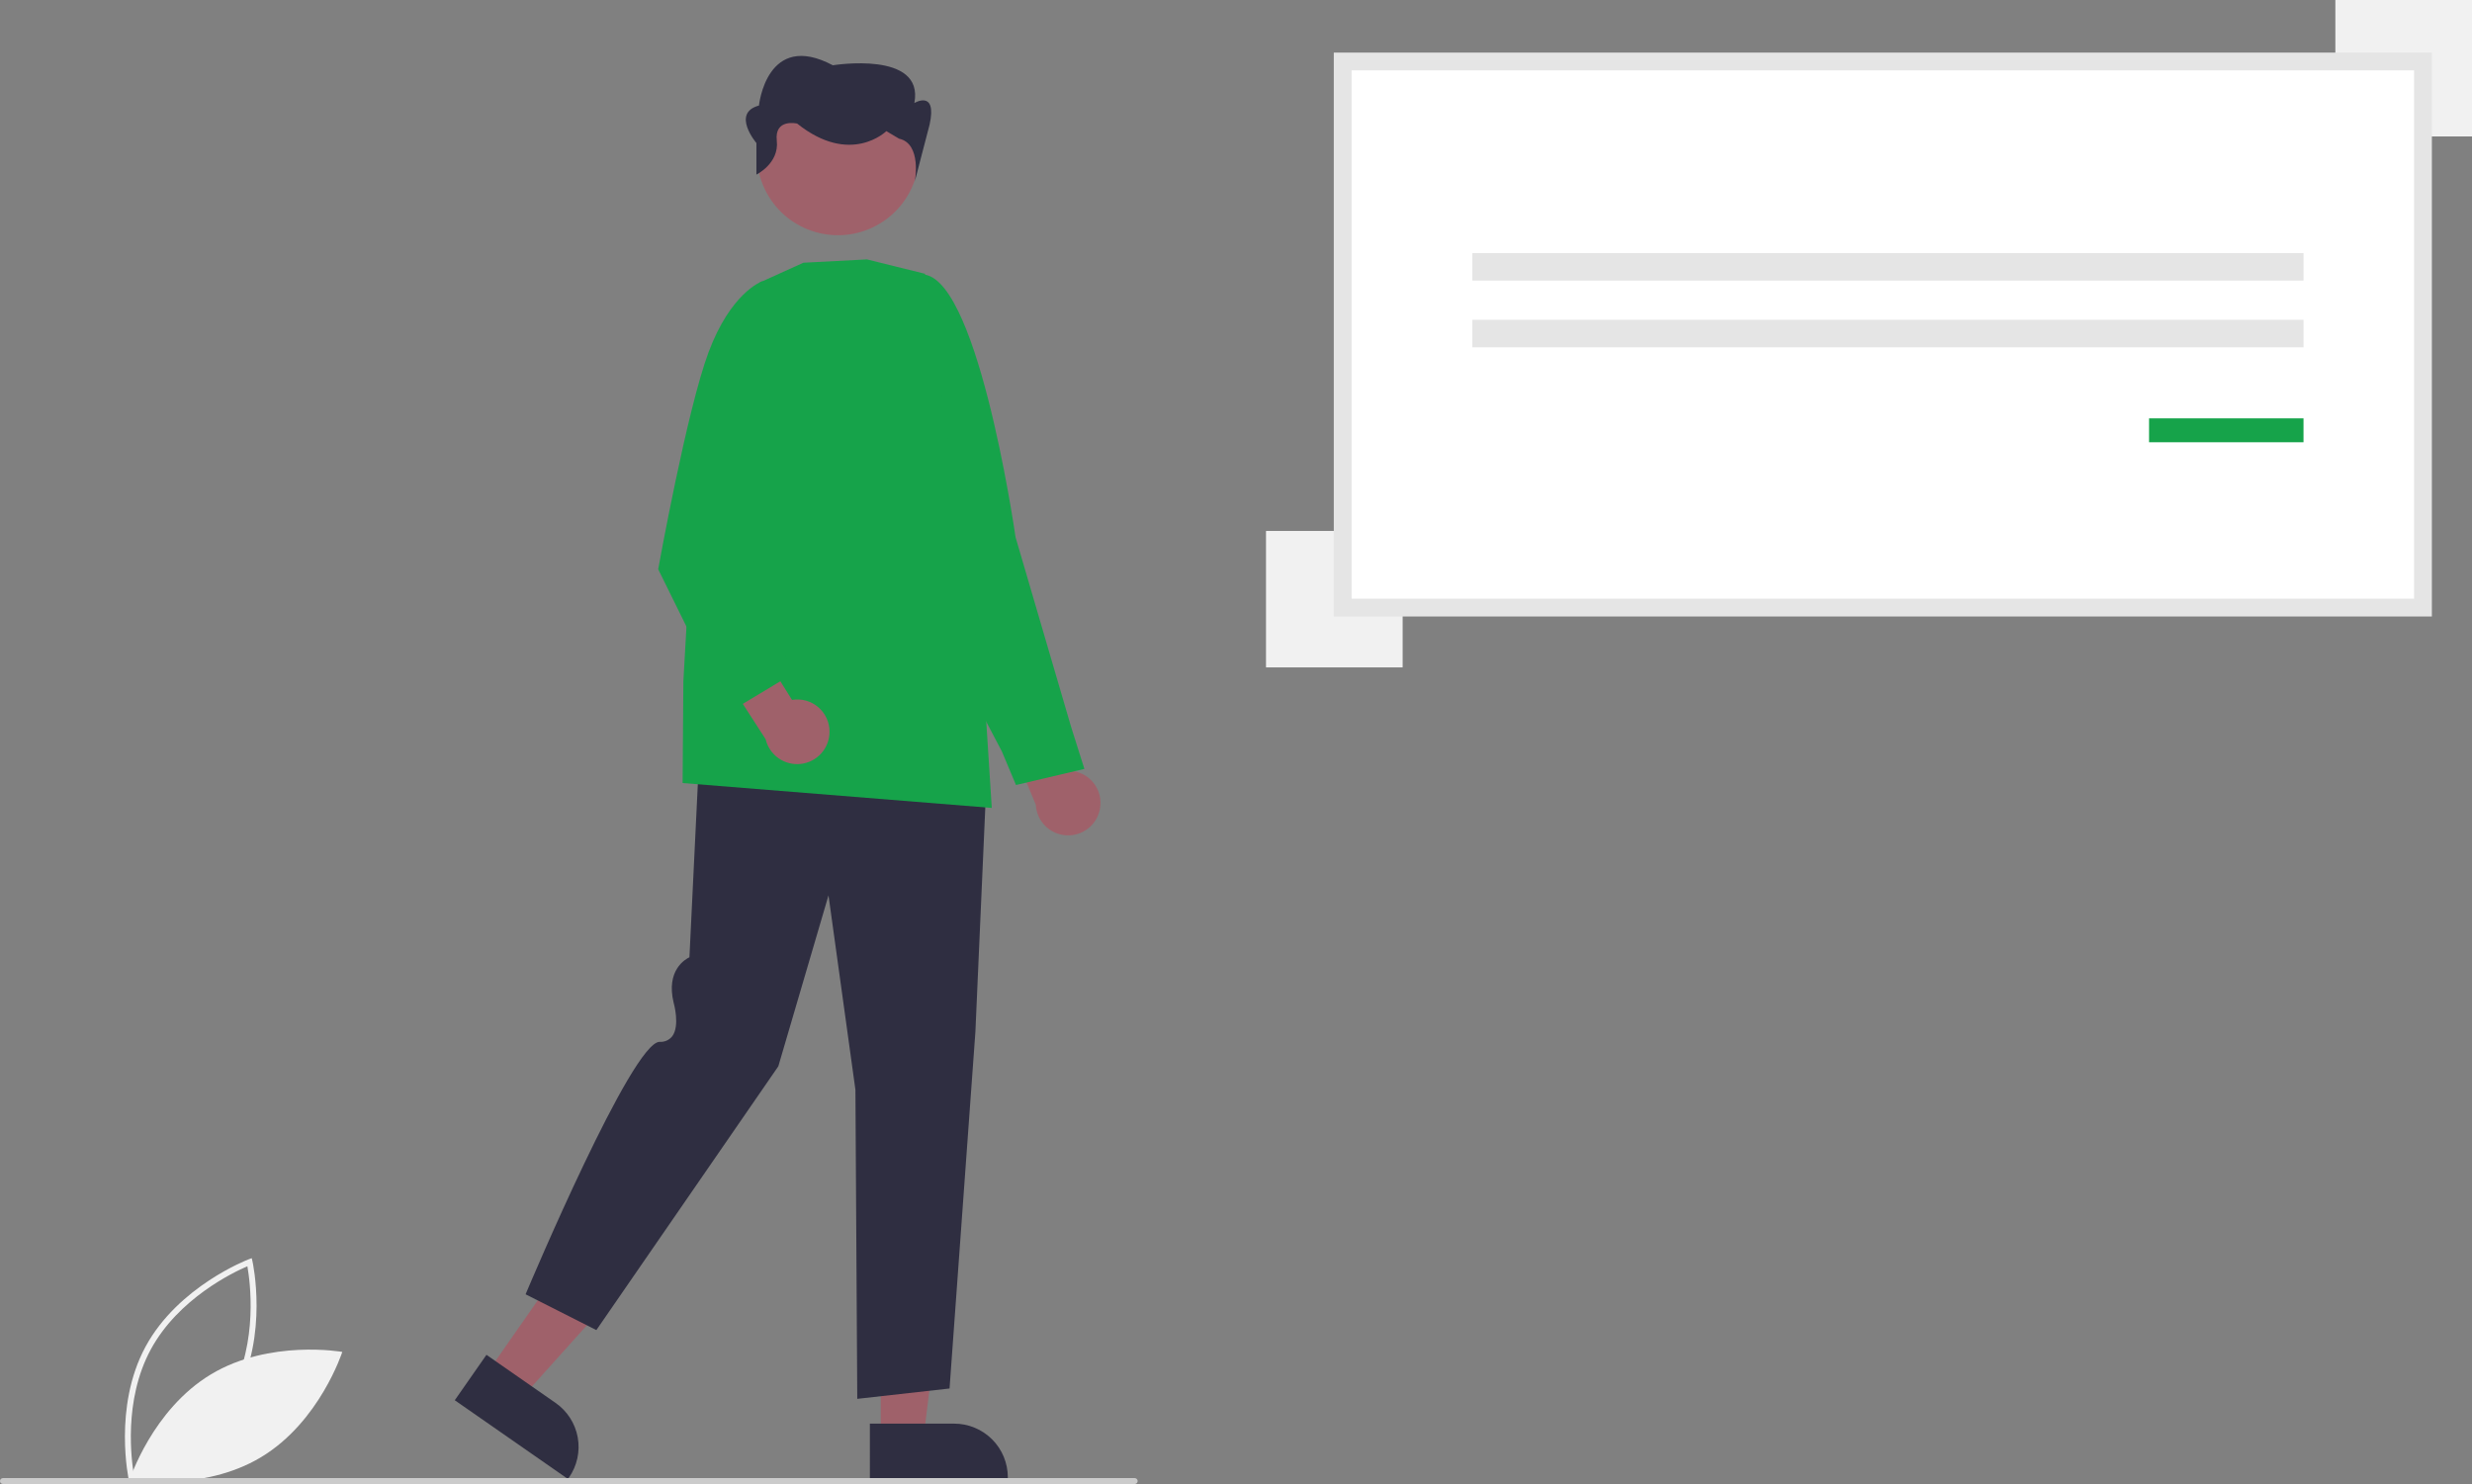 <svg width="876" height="526" viewBox="0 0 876 526" fill="none" xmlns="http://www.w3.org/2000/svg">
<rect x="0" y="0" width="876" height="526" fill="#808080" stroke="none"/>
<g clip-path="url(#clip0_130_1206)">
<path d="M45.705 524.825C45.646 524.567 39.978 498.756 51.553 477.318C63.128 455.881 87.835 446.427 88.084 446.334L89.213 445.911L89.48 447.086C89.538 447.344 95.206 473.155 83.631 494.593C72.057 516.03 47.349 525.484 47.101 525.577L45.971 526L45.705 524.825ZM87.664 448.779C82.715 450.905 63.182 460.211 53.407 478.316C43.63 496.423 46.579 517.836 47.52 523.132C52.467 521.011 71.992 511.72 81.778 493.595C91.554 475.489 88.605 454.078 87.664 448.779Z" fill="#F1F1F1"/>
<path d="M74.785 487.073C53.985 499.571 45.974 524.395 45.974 524.395C45.974 524.395 71.687 528.957 92.488 516.459C113.288 503.961 121.299 479.136 121.299 479.136C121.299 479.136 95.586 474.575 74.785 487.073Z" fill="#F1F1F1"/>
<path d="M389.782 286.721C390.099 285.086 390.054 283.401 389.648 281.785C389.243 280.17 388.488 278.663 387.436 277.37C386.384 276.077 385.062 275.031 383.561 274.304C382.061 273.577 380.419 273.188 378.751 273.163L369.119 248.971L352.971 251.232L367.054 285.204C367.198 288.005 368.366 290.655 370.336 292.653C372.306 294.651 374.942 295.858 377.744 296.045C380.545 296.232 383.318 295.386 385.537 293.667C387.756 291.949 389.266 289.477 389.782 286.721Z" fill="#9F616A"/>
<path d="M360.032 278.221L355.028 266.305L323.848 207.03L325.543 97.351L325.869 97.307C345.82 94.675 359.319 186.484 359.884 190.393L379.584 257.682L384.274 272.514L360.032 278.221Z" fill="#16A34A"/>
<path d="M312.122 509.497L327.282 509.496L334.493 451.098L312.119 451.099L312.122 509.497Z" fill="#9F616A"/>
<path d="M308.255 504.554L338.11 504.553H338.112C343.158 504.553 347.997 506.555 351.565 510.119C355.133 513.682 357.138 518.515 357.138 523.554V524.172L308.256 524.173L308.255 504.554Z" fill="#2F2E41"/>
<path d="M172.73 486.43L185.169 495.086L224.519 451.293L206.161 438.517L172.73 486.43Z" fill="#9F616A"/>
<path d="M172.388 480.166L196.883 497.213L196.884 497.214C201.024 500.095 203.848 504.501 204.735 509.462C205.623 514.422 204.5 519.532 201.616 523.667L201.262 524.173L161.157 496.263L172.388 480.166Z" fill="#2F2E41"/>
<path d="M303.79 495.77L303.135 386.219L293.596 317.335L275.812 377.913L275.778 377.962L211.331 471.403L186.254 458.714L186.391 458.388C187.924 454.747 224.035 369.248 233.742 369.248C234.589 369.308 235.439 369.16 236.217 368.819C236.995 368.477 237.678 367.952 238.207 367.289C241.056 363.489 238.736 355.428 238.713 355.347C235.934 343.84 242.92 339.921 244.312 339.267L248.054 262.108L248.442 262.135L349.904 269.242L345.648 365.711L336.491 492.105L336.177 492.14L303.79 495.77Z" fill="#2F2E41"/>
<path d="M351.455 286.34L351.016 286.304L241.896 277.52L242.165 241.462L247.506 147.313L247.536 147.248L269.287 100.09L284.705 93.118L307.2 91.936L307.254 91.95L327.783 97.029L349.139 250.132L351.455 286.34Z" fill="#16A34A"/>
<path d="M310.724 79.85C324.647 72.249 329.764 54.816 322.153 40.911C314.542 27.006 297.086 21.896 283.163 29.497C269.24 37.098 264.123 54.532 271.734 68.436C279.345 82.341 296.802 87.451 310.724 79.85Z" fill="#9F616A"/>
<path d="M268.05 61.876V50.697C268.05 50.697 259.023 40.079 268.953 37.404C268.953 37.404 271.661 10.657 295.132 23.139C295.132 23.139 327.63 17.79 324.019 36.513C324.019 36.513 332.143 31.625 329.435 44.107L324.197 64.213C324.197 64.213 326.727 50.931 318.602 49.148L314.089 46.473C314.089 46.473 301.451 58.955 282.493 43.799C282.493 43.799 274.369 41.862 275.272 49.886C276.174 57.91 268.05 61.876 268.05 61.876Z" fill="#2F2E41"/>
<path d="M293.952 259.413C293.97 257.747 293.623 256.098 292.934 254.581C292.245 253.065 291.231 251.717 289.964 250.634C288.697 249.551 287.208 248.758 285.601 248.312C283.994 247.866 282.309 247.777 280.664 248.052L266.841 225.979L251.361 231.097L271.32 261.994C271.966 264.723 273.591 267.121 275.888 268.734C278.185 270.346 280.995 271.061 283.784 270.743C286.574 270.425 289.15 269.095 291.024 267.007C292.898 264.919 293.94 262.217 293.952 259.413Z" fill="#9F616A"/>
<path d="M258.25 252.455L233.242 201.748L233.264 201.625C233.365 201.063 243.432 145.242 251.131 124.724C258.878 104.076 269.484 99.93 269.931 99.764L270.155 99.681L279.664 108.79L266.492 196.598L280.691 238.947L258.25 252.455Z" fill="#16A34A"/>
<path d="M876 0H827.579V48.358H876V0Z" fill="#F1F1F1"/>
<path d="M497.055 188.174H448.635V236.531H497.055V188.174Z" fill="#F1F1F1"/>
<path d="M475.812 215.341H858.625V21.797H475.812V215.341Z" fill="white"/>
<path d="M861.783 218.495H472.654V18.643H861.783V218.495ZM478.97 212.187H855.467V24.95H478.97V212.187Z" fill="#E5E5E5"/>
<path d="M816.293 89.688H521.762V99.443H816.293V89.688Z" fill="#E5E5E5"/>
<path d="M816.293 113.345H521.762V123.099H816.293V113.345Z" fill="#E5E5E5"/>
<path d="M816.293 148.274H761.557V156.74H816.293V148.274Z" fill="#16A34A"/>
<path d="M402.102 525.957H1.053C0.773 525.957 0.506 525.847 0.308 525.65C0.111 525.452 0 525.185 0 524.906C0 524.627 0.111 524.36 0.308 524.163C0.506 523.966 0.773 523.855 1.053 523.855H402.102C402.381 523.855 402.649 523.966 402.847 524.163C403.044 524.36 403.155 524.627 403.155 524.906C403.155 525.185 403.044 525.452 402.847 525.65C402.649 525.847 402.381 525.957 402.102 525.957Z" fill="#CBCBCB"/>
</g>
<defs>
<clipPath id="clip0_130_1206">
<rect width="876" height="526" fill="white"/>
</clipPath>
</defs>
</svg>
